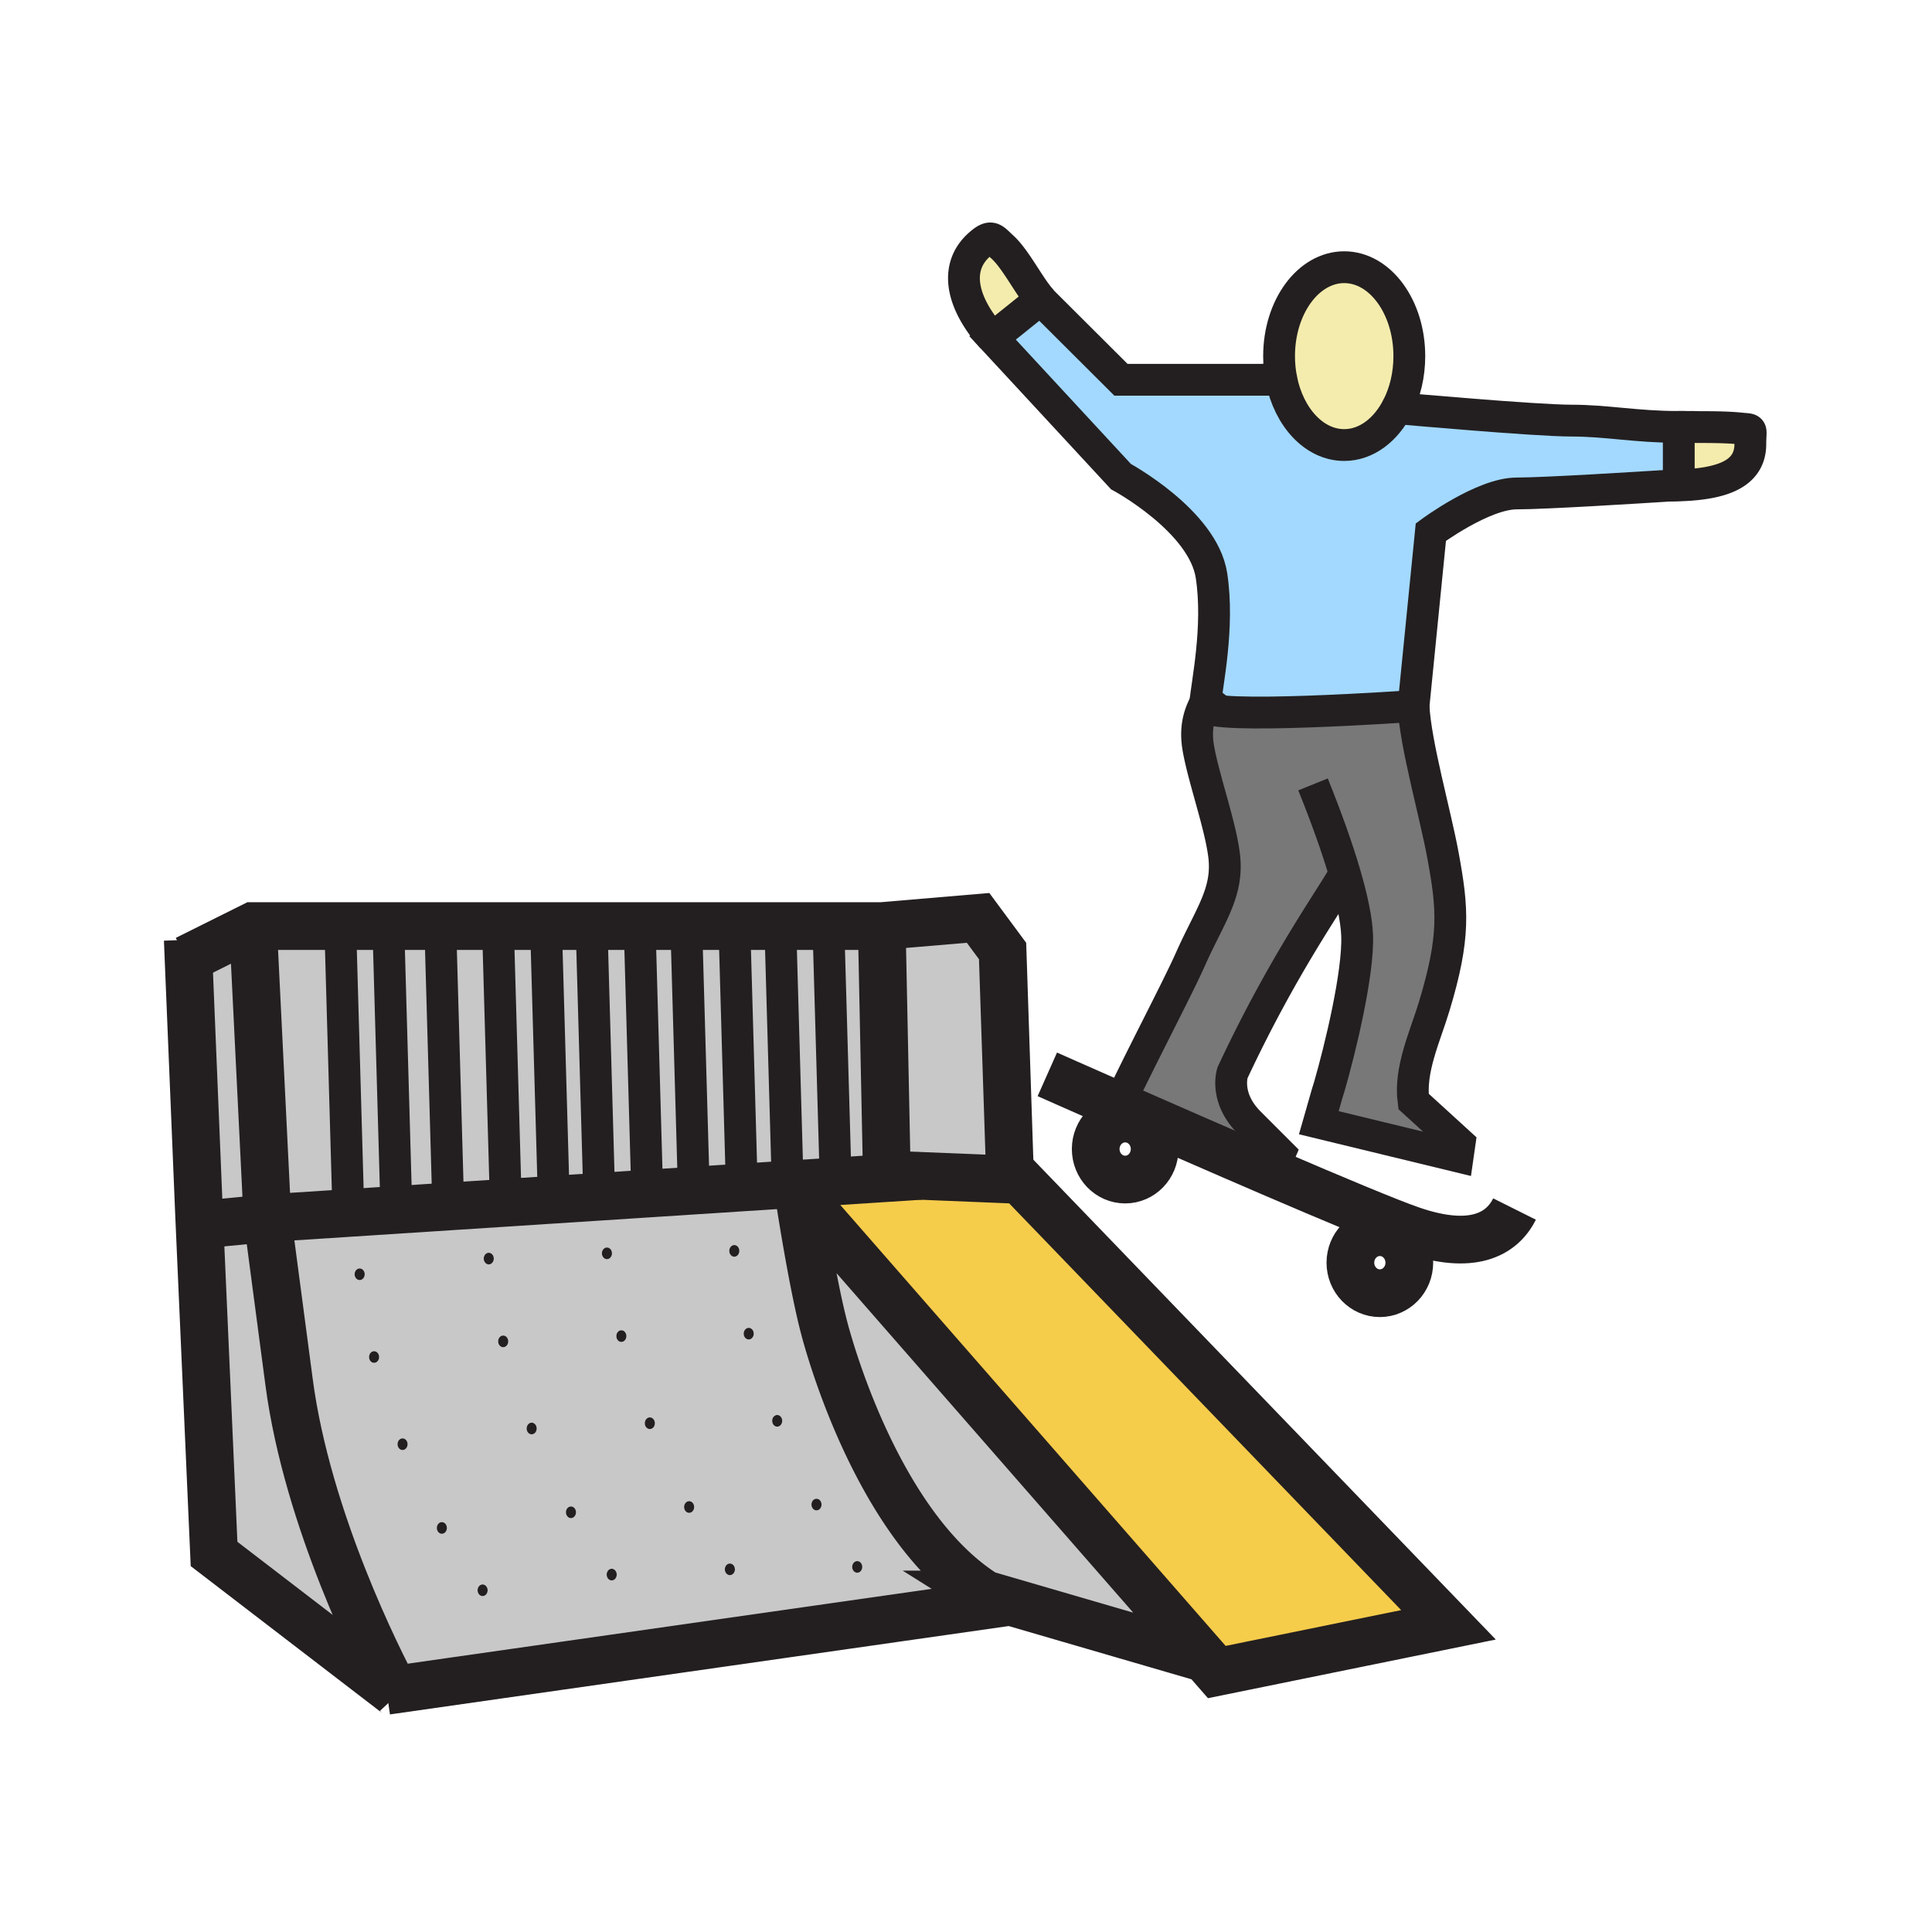 <?xml version="1.0"?><svg xmlns="http://www.w3.org/2000/svg" width="850.394" height="850.394" viewBox="0 0 850.394 850.394" overflow="visible"><path d="M458.67 132.43l-.05.05-.66-.66-21.07 16.9c-13.729-15.35-17.02-30.96-5.92-40.93 5.42-4.86 6.13-2.78 10.21.92 6.09 5.51 11.88 17.66 17.49 23.72zM766.3 188.62c5.48.57 4.15-.42 4.13 6.86-.02 14.6-15.319 18.11-35.27 18.25 2.39-.15 3.77-.24 3.77-.24v-25.57c8.26.15 19.2-.16 27.37.7z" fill="#f4ecad" class="aac-skin-fill"></path><path d="M735.12 213.73c-12.93.83-55.061 3.47-67.55 3.47-14.83 0-37.761 17.01-37.761 17.01l-7.63 76.55s-91.71 6.48-91.71 0c0-.37.021-.8.061-1.3.64-8.23 6.21-33.42 2.72-56.13-3.71-24.09-39.84-43.54-39.84-43.54l-56.521-61.07 21.07-16.9.66.66 34.79 34.69h70.62c3.34 16.56 14.45 28.72 27.64 28.72 9.78 0 18.41-6.69 23.57-16.91h.01l1.65.87s59.01 5.29 74.77 5.29c15.73 0 28.271 2.78 47.26 2.78v25.57s-1.38.09-3.77.24c-.009.01-.029.01-.039 0z" fill="#a3d9ff"></path><path d="M591.93 384.56h-.01c-6.9 12.14-27.28 40.27-49.41 87.62 0 0-3.71 10.891 7.41 22l13.43 13.44-3.63 8.47v.01c-23.279-10.01-48.359-20.989-67.42-29.38 8.021-17.62 25.74-51.13 31.71-64.57 8.51-19.15 16.83-29.33 14.79-45.68-1.66-13.42-9.02-33.84-11.34-47.15-1.4-8.06-.04-14.17 3.07-19.86-.04.5-.061.93-.061 1.3 0 6.48 91.71 0 91.71 0 .82 16.83 9.65 47.64 12.971 65.77 4.3 23.53 5.449 35.68-3.87 66.451-4.061 13.42-10.971 27.81-9.101 41.81l20.271 18.49-.82 5.729-61.14-14.83 3.71-12.97c.319-.97.64-1.95.92-2.95 4.68-16.2 12.899-49.8 12.229-66.63-.279-6.86-2.219-16.16-5.419-27.07z" fill="#787878"></path><path d="M367.84 520l37.38-2.42v-.01l39.06 1.6 4.56.19 188.73 195.83-101.98 20.78-5.66-6.479L352.79 526.8l-1.01.021c-.18-1.12-.27-1.74-.27-1.74l-.26-4L367.84 520z" fill="#f6cc4b"></path><path d="M529.93 729.49l-.29.25-95.85-27.92-.01.02c-43.49-27.29-65.61-97.16-70.84-116.74-4.81-17.989-9.95-50.449-11.16-58.279l1.01-.021 177.14 202.69zM441.3 418.6l3.17 96.02-.19 4.55-39.06-1.6-14.87-.61-2.24-109.34 42.4-3.6z" fill="#c8c8c8"></path><path fill="#c8c8c8" d="M390.35 516.96l14.87.61v.01L367.84 520l-3.22-112.38h23.49z"></path><path fill="#c8c8c8" d="M390.35 516.96l14.87.61v.01L367.84 520l-3.22-112.38h23.49z"></path><path fill="#c8c8c8" d="M364.62 407.62L367.84 520l-16.59 1.08-4.49.29-.09-1.35-3.21-112.4zM323.39 412.74l3.13 109.94-21.12 1.37-3.18-111.31v-5.12h21.17zM281.71 413.61l3.18 111.77-21.09 1.37-.05-.76-3.2-112.38v-5.99h21.16z"></path><path fill="#c8c8c8" d="M302.22 412.74l3.18 111.31-20.51 1.33-3.18-111.77v-5.99h20.51zM346.67 520.02l.09 1.35-20.24 1.31-3.13-109.94v-5.12h20.07zM222.52 525.05l.28 4.36-25.31 1.64-.33-5.06-3.2-112.38v-5.99h25.35v5.06z"></path><path fill="#c8c8c8" d="M243.68 525.05l.19 2.99-21.07 1.37-.28-4.36-3.21-112.37v-5.06h21.16v5.06z"></path><path fill="#c8c8c8" d="M263.75 525.99l.05.76-19.93 1.29-.19-2.99-3.21-112.37v-5.06h20.08v5.99zM197.16 525.99l.33 5.06-79.79 5.17-6.34-128.6h82.6v5.99z"></path><path fill="#c8c8c8" d="M197.16 525.99l.33 5.06-79.79 5.17-6.34-128.6h82.6v5.99zM111.36 407.62l6.34 128.6-26.65 2.59-3.23.14-.16-3.57-4.68-113.62z"></path><path d="M173.57 743.74l-1.26.18-78.09-59.93-6.4-145.04 3.23-.141 26.65-2.59 9.53 72.03c8.01 61.071 40.11 123.771 46.34 135.491z" fill="#c8c8c8"></path><path d="M305.4 524.05l21.12-1.37 20.24-1.31 4.49-.29.26 4s.09.62.27 1.74c1.21 7.83 6.35 40.29 11.16 58.279 5.23 19.58 27.35 89.45 70.84 116.74a79.04 79.04 0 0 0 6.72 3.78l-266.93 38.12c-6.23-11.721-38.33-74.42-46.34-135.49l-9.53-72.03 79.79-5.17 25.31-1.64 21.07-1.37 19.93-1.29 21.09-1.37 20.51-1.329zm74.14 165.64c0-1.41-.99-2.561-2.21-2.561-1.24 0-2.24 1.15-2.24 2.561 0 1.439 1 2.569 2.24 2.569 1.22.001 2.21-1.129 2.21-2.569zm-17.92-27.44c0-1.43-1-2.56-2.22-2.56-1.24 0-2.23 1.13-2.23 2.56 0 1.42.99 2.57 2.23 2.57 1.22 0 2.22-1.15 2.22-2.57zm-17.31-36.86c0-1.42-.99-2.569-2.21-2.569s-2.22 1.149-2.22 2.569c0 1.431 1 2.58 2.22 2.58 1.22 0 2.21-1.15 2.21-2.58zm-12.53-38.35c0-1.43-1-2.58-2.22-2.58-1.22 0-2.22 1.15-2.22 2.58 0 1.4 1 2.55 2.22 2.55 1.22 0 2.22-1.15 2.22-2.55zm-6.35-36.46c0-1.41-1-2.561-2.22-2.561-1.22 0-2.22 1.15-2.22 2.561 0 1.42 1 2.59 2.22 2.59 1.22 0 2.22-1.17 2.22-2.59zm-1.94 140.18c0-1.41-.99-2.56-2.23-2.56-1.22 0-2.22 1.149-2.22 2.56 0 1.42 1 2.57 2.22 2.57 1.24 0 2.23-1.15 2.23-2.57zm-17.94-27.44c0-1.41-1-2.57-2.22-2.57-1.22 0-2.22 1.16-2.22 2.57 0 1.439 1 2.59 2.22 2.59 1.22 0 2.22-1.15 2.22-2.59zm-17.29-36.86c0-1.42-1-2.59-2.23-2.59-1.22 0-2.22 1.17-2.22 2.59 0 1.43 1 2.56 2.22 2.56 1.23 0 2.23-1.13 2.23-2.56zm-12.54-38.37c0-1.41-.99-2.56-2.22-2.56s-2.22 1.149-2.22 2.56c0 1.42.99 2.58 2.22 2.58s2.22-1.16 2.22-2.58zm-4.25 104.98c0-1.4-.99-2.57-2.23-2.57-1.22 0-2.21 1.17-2.21 2.57 0 1.43.99 2.58 2.21 2.58 1.24 0 2.23-1.15 2.23-2.58zm-2.09-141.4c0-1.43-1-2.58-2.23-2.58-1.22 0-2.22 1.15-2.22 2.58 0 1.4 1 2.57 2.22 2.57 1.23 0 2.23-1.17 2.23-2.57zm-15.85 113.97c0-1.409-.99-2.56-2.21-2.56-1.23 0-2.23 1.15-2.23 2.56 0 1.42 1 2.591 2.23 2.591 1.22-.001 2.21-1.171 2.21-2.591zm-17.29-36.86c0-1.42-1-2.59-2.22-2.59-1.23 0-2.22 1.17-2.22 2.59 0 1.43.99 2.56 2.22 2.56 1.22 0 2.22-1.13 2.22-2.56zm-12.53-38.37c0-1.42-1-2.57-2.23-2.57-1.22 0-2.22 1.15-2.22 2.57 0 1.43 1 2.59 2.22 2.59 1.23 0 2.23-1.16 2.23-2.59zm-6.36-36.42c0-1.431-1-2.58-2.22-2.58-1.22 0-2.21 1.149-2.21 2.58 0 1.399.99 2.569 2.21 2.569 1.22.001 2.22-1.169 2.22-2.569zm-2.71 145.98c0-1.39-1-2.56-2.22-2.56-1.22 0-2.21 1.17-2.21 2.56 0 1.42.99 2.57 2.21 2.57s2.22-1.15 2.22-2.57zm-17.93-27.42c0-1.43-.99-2.58-2.23-2.58-1.22 0-2.21 1.15-2.21 2.58 0 1.41.99 2.57 2.21 2.57 1.24 0 2.23-1.16 2.23-2.57zm-17.3-36.88c0-1.41-.99-2.56-2.22-2.56-1.22 0-2.22 1.149-2.22 2.56s1 2.58 2.22 2.58c1.23 0 2.22-1.17 2.22-2.58zm-12.53-38.36c0-1.42-1-2.569-2.22-2.569-1.23 0-2.22 1.149-2.22 2.569 0 1.431.99 2.561 2.22 2.561 1.22-.001 2.22-1.131 2.22-2.561zm-6.35-36.43c0-1.43-1-2.56-2.22-2.56-1.23 0-2.22 1.13-2.22 2.56 0 1.41.99 2.57 2.22 2.57 1.22 0 2.22-1.16 2.22-2.57z" fill="#c8c8c8"></path><path d="M564.03 167.17c-.67-3.31-1.03-6.81-1.03-10.42 0-21.62 12.84-39.14 28.67-39.14 15.82 0 28.66 17.52 28.66 39.14 0 8.26-1.87 15.92-5.08 22.23h-.01c-5.16 10.22-13.79 16.91-23.57 16.91-13.19 0-24.3-12.16-27.64-28.72z" fill="#f4ecad" class="aac-skin-fill"></path><path d="M377.33 687.13c1.22 0 2.21 1.15 2.21 2.561 0 1.439-.99 2.569-2.21 2.569-1.24 0-2.24-1.13-2.24-2.569 0-1.411 1-2.561 2.24-2.561zM359.4 659.69c1.22 0 2.22 1.13 2.22 2.56 0 1.42-1 2.57-2.22 2.57-1.24 0-2.23-1.15-2.23-2.57 0-1.43.99-2.56 2.23-2.56zM342.1 622.82c1.22 0 2.21 1.149 2.21 2.569 0 1.431-.99 2.58-2.21 2.58s-2.22-1.149-2.22-2.58c0-1.419 1-2.569 2.22-2.569zM329.56 584.46c1.22 0 2.22 1.15 2.22 2.58 0 1.4-1 2.55-2.22 2.55-1.22 0-2.22-1.149-2.22-2.55 0-1.43 1-2.58 2.22-2.58zM323.21 548.02c1.22 0 2.22 1.15 2.22 2.561 0 1.42-1 2.59-2.22 2.59-1.22 0-2.22-1.17-2.22-2.59 0-1.411 1-2.561 2.22-2.561zM321.26 688.2c1.24 0 2.23 1.149 2.23 2.56 0 1.42-.99 2.57-2.23 2.57-1.22 0-2.22-1.15-2.22-2.57 0-1.41 1-2.56 2.22-2.56zM303.33 660.75c1.22 0 2.22 1.16 2.22 2.57 0 1.439-1 2.59-2.22 2.59-1.22 0-2.22-1.15-2.22-2.59 0-1.41 1-2.57 2.22-2.57zM286.03 623.87c1.23 0 2.23 1.17 2.23 2.59 0 1.43-1 2.56-2.23 2.56-1.22 0-2.22-1.13-2.22-2.56 0-1.42 1-2.59 2.22-2.59zM273.5 585.53c1.23 0 2.22 1.149 2.22 2.56 0 1.42-.99 2.58-2.22 2.58s-2.22-1.16-2.22-2.58c0-1.41.99-2.56 2.22-2.56zM269.24 690.5c1.24 0 2.23 1.17 2.23 2.57 0 1.43-.99 2.58-2.23 2.58-1.22 0-2.21-1.15-2.21-2.58 0-1.4.99-2.57 2.21-2.57zM267.15 549.09c1.23 0 2.23 1.15 2.23 2.58 0 1.4-1 2.57-2.23 2.57-1.22 0-2.22-1.17-2.22-2.57 0-1.43 1-2.58 2.22-2.58zM251.32 663.08c1.22 0 2.21 1.15 2.21 2.56 0 1.42-.99 2.591-2.21 2.591-1.23 0-2.23-1.171-2.23-2.591 0-1.41 1-2.56 2.23-2.56zM234.02 626.19c1.22 0 2.22 1.17 2.22 2.59 0 1.43-1 2.56-2.22 2.56-1.23 0-2.22-1.13-2.22-2.56 0-1.42.99-2.59 2.22-2.59zM221.48 587.84c1.23 0 2.23 1.15 2.23 2.57 0 1.43-1 2.59-2.23 2.59-1.22 0-2.22-1.16-2.22-2.59 0-1.42 1-2.57 2.22-2.57zM215.13 551.41c1.22 0 2.22 1.149 2.22 2.58 0 1.399-1 2.569-2.22 2.569-1.22 0-2.21-1.17-2.21-2.569 0-1.43.99-2.58 2.21-2.58zM212.42 697.41c1.22 0 2.22 1.17 2.22 2.56 0 1.42-1 2.57-2.22 2.57-1.22 0-2.21-1.15-2.21-2.57 0-1.39.99-2.56 2.21-2.56zM194.48 669.97c1.24 0 2.23 1.15 2.23 2.58 0 1.41-.99 2.57-2.23 2.57-1.22 0-2.21-1.16-2.21-2.57 0-1.43.99-2.58 2.21-2.58zM177.19 633.11c1.23 0 2.22 1.149 2.22 2.56s-.99 2.58-2.22 2.58c-1.22 0-2.22-1.17-2.22-2.58s1-2.56 2.22-2.56zM164.66 594.74c1.22 0 2.22 1.149 2.22 2.569 0 1.431-1 2.561-2.22 2.561-1.23 0-2.22-1.13-2.22-2.561 0-1.419.99-2.569 2.22-2.569zM158.31 558.32c1.22 0 2.22 1.13 2.22 2.56 0 1.41-1 2.57-2.22 2.57-1.23 0-2.22-1.16-2.22-2.57 0-1.43.99-2.56 2.22-2.56z" fill="#231f20"></path><g fill="none" stroke="#231f20"><path d="M82.65 413.63l.33 8.13 4.68 113.62.16 3.57 6.4 145.04 78.09 59.93s2.3 1.76 2.31 1.771l-.01-.011c-.05-.1-.42-.76-1.04-1.939-6.23-11.721-38.33-74.42-46.34-135.49l-9.53-72.03-26.65 2.59" stroke-width="21"></path><path stroke-width="21" d="M443.97 705.13l-3.47.49-266.93 38.12-1.26.18-2.16.31M352.79 526.8l177.14 202.69 5.66 6.48 101.98-20.78-188.73-195.83-4.56-.19-39.06-1.6-14.87-.61-5.97-.25M351.51 525.08s.09.62.27 1.74c1.21 7.83 6.35 40.29 11.16 58.279 5.23 19.58 27.35 89.45 70.84 116.74a79.04 79.04 0 0 0 6.72 3.78M433.79 701.82l95.85 27.92"></path><path stroke-width="21" d="M444.47 514.62l-3.17-96.02-10.79-14.58-42.4 3.6 2.24 109.34M388.11 407.62H111.36l-28.38 14.14-.87.44"></path><path stroke-width="21" d="M111.36 407.62l6.34 128.6 79.79-5.17 25.31-1.64 21.07-1.37 19.93-1.29 21.09-1.37 20.51-1.33 21.12-1.37 20.24-1.31 4.49-.29 16.59-1.08 37.38-2.42"></path><path stroke-width="14" d="M364.62 407.62L367.84 520v.02M343.46 407.62l3.21 112.4M323.39 412.74l3.13 109.94.07 2.44M302.22 412.74l3.18 111.31.03 1.07M281.71 413.61l3.18 111.77.02.61M260.55 413.61l3.2 112.38M240.47 412.68l3.21 112.37M219.31 412.68l3.21 112.37M193.96 413.61l3.2 112.38M171.13 415.01l3.2 112.38M149.97 415.01l3.2 112.38M564.03 167.17c-.67-3.31-1.03-6.81-1.03-10.42 0-21.62 12.84-39.14 28.67-39.14 15.82 0 28.66 17.52 28.66 39.14 0 8.26-1.87 15.92-5.08 22.23h-.01c-5.16 10.22-13.79 16.91-23.57 16.91-13.19 0-24.3-12.16-27.64-28.72z"></path><path d="M735.12 213.73c-12.93.83-55.061 3.47-67.55 3.47-14.83 0-37.761 17.01-37.761 17.01l-7.63 76.55s-91.71 6.48-91.71 0c0-.37.021-.8.061-1.3.64-8.23 6.21-33.42 2.72-56.13-3.71-24.09-39.84-43.54-39.84-43.54l-56.521-61.07 21.07-16.9.66.66 34.79 34.69h70.649" stroke-width="14"></path><path d="M616.9 179.85s59.01 5.29 74.77 5.29c15.73 0 28.271 2.78 47.26 2.78v25.57s-1.38.09-3.77.24M577.94 345.26c5.75 14.22 10.579 27.67 13.989 39.3 3.2 10.91 5.141 20.21 5.42 27.07.67 16.83-7.55 50.43-12.229 66.63-.28 1-.601 1.98-.92 2.95l-3.71 12.97 61.14 14.83.82-5.729-20.271-18.49c-1.87-14 5.04-28.39 9.101-41.81 9.319-30.771 8.17-42.92 3.87-66.451-3.32-18.13-12.15-48.94-12.971-65.77" stroke-width="14"></path><path d="M591.92 384.56c-6.9 12.14-27.28 40.27-49.41 87.62 0 0-3.71 10.891 7.41 22l13.43 13.44-3.63 8.47M535.11 302.61c-1.771 2.29-3.32 4.53-4.58 6.85-3.11 5.69-4.471 11.8-3.07 19.86 2.32 13.31 9.68 33.73 11.34 47.15 2.04 16.35-6.28 26.53-14.79 45.68-5.97 13.44-23.689 46.95-31.71 64.57-.899 1.98-1.67 3.75-2.3 5.28M738.93 187.92c8.261.15 19.2-.16 27.37.7 5.48.57 4.15-.42 4.13 6.86-.02 14.6-15.319 18.11-35.27 18.25a.03.03 0 0 1-.04 0c-.42.01-.84.01-1.271.01M458.67 132.43c-5.61-6.06-11.4-18.21-17.49-23.72-4.08-3.7-4.79-5.78-10.21-.92-11.1 9.97-7.81 25.58 5.92 40.93" stroke-width="14"></path><path d="M460.99 472.89s12.819 5.7 31.31 13.83c19.061 8.391 44.141 19.37 67.42 29.38 27 11.601 51.58 21.9 61.53 25.32 26.87 9.271 39.83 1.87 45.39-9.25M508.23 505.76c0 7.42-5.801 13.44-12.971 13.44-7.16 0-12.97-6.021-12.97-13.44 0-7.41 5.81-13.42 12.97-13.42 7.171 0 12.971 6.01 12.971 13.42zM620.33 555.79c0 7.41-5.811 13.43-12.98 13.43-7.149 0-12.96-6.02-12.96-13.43s5.811-13.43 12.96-13.43c7.17 0 12.98 6.02 12.98 13.43z" stroke-width="21"></path></g><path fill="none" d="M0 0h850.394v850.394H0z"></path></svg>